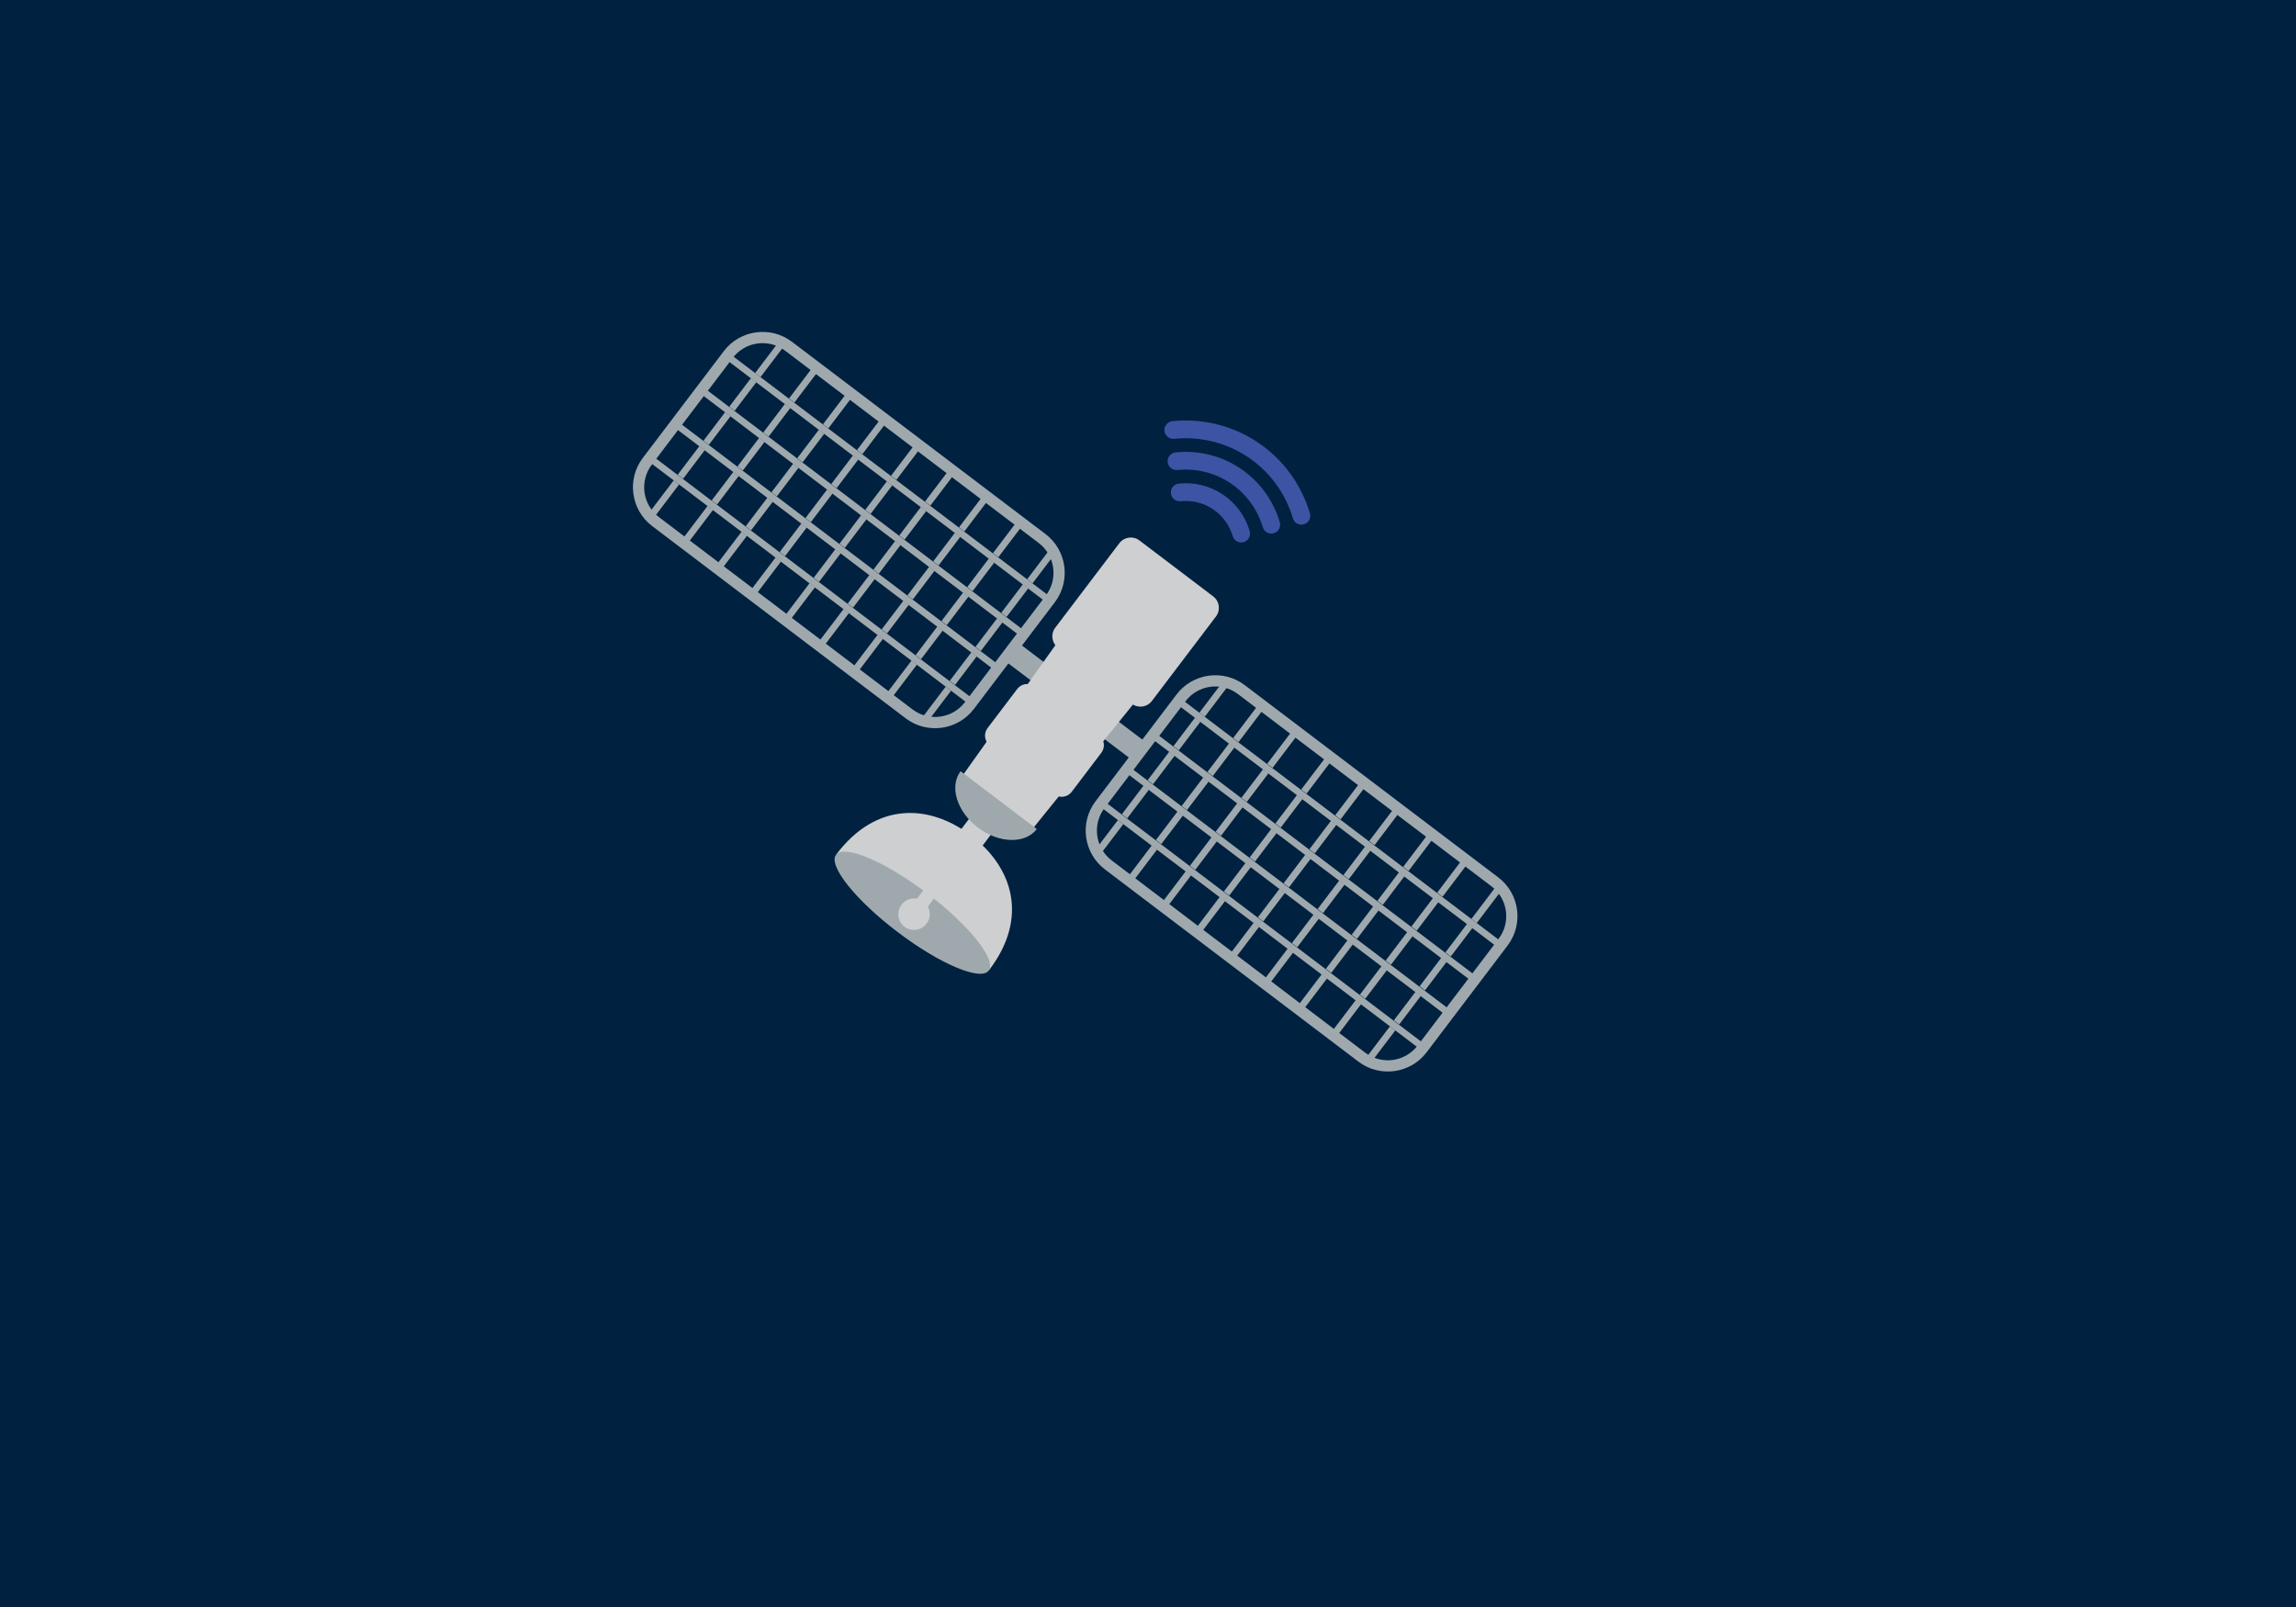 <?xml version="1.0" encoding="utf-8"?>
<!-- Generator: Adobe Illustrator 24.3.0, SVG Export Plug-In . SVG Version: 6.00 Build 0)  -->
<svg version="1.1" id="Layer_1" xmlns="http://www.w3.org/2000/svg" xmlns:xlink="http://www.w3.org/1999/xlink" x="0px" y="0px"
	 viewBox="0 0 1400 980" enable-background="new 0 0 1400 980" xml:space="preserve">
<rect fill="#002140" width="1402" height="983"/>
<g class="sat">
	<g>
	<g >
		<path class="signal1" fill="#3D53A4" d="M794.573,319.87c-2.713,0.536-5.437-1.076-6.233-3.781c-4.49-15.247-14.224-28.507-27.41-37.34
			c-13.187-8.833-29.155-12.788-44.962-11.137c-2.972,0.31-5.633-1.847-5.943-4.819c-0.31-2.972,1.847-5.637,4.819-5.943
			c18.318-1.913,36.824,2.671,52.108,12.909c15.284,10.237,26.566,25.606,31.769,43.273c0.844,2.866-0.796,5.874-3.662,6.718
			C794.897,319.798,794.734,319.838,794.573,319.87L794.573,319.87z"/>
	</g>
	<g>
		<path class="signal2" fill="#3D53A4" d="M776.224,325.29c-2.713,0.536-5.437-1.076-6.233-3.781c-3.23-10.969-10.231-20.507-19.713-26.859
			c-9.482-6.352-20.967-9.195-32.339-8.008c-2.972,0.31-5.633-1.847-5.943-4.819c-0.31-2.971,1.845-5.633,4.819-5.943
			c13.883-1.45,27.905,2.023,39.485,9.779s20.129,19.402,24.071,32.792c0.844,2.866-0.796,5.874-3.662,6.718
			C776.547,325.218,776.386,325.258,776.224,325.29L776.224,325.29z"/>
	</g>
	<g>
		<path class="signal3" fill="#3D53A4" d="M757.879,330.708c-2.713,0.536-5.437-1.076-6.233-3.781c-1.969-6.688-6.238-12.503-12.018-16.376
			c-5.781-3.872-12.783-5.606-19.718-4.882c-2.972,0.31-5.633-1.847-5.943-4.819c-0.311-2.972,1.849-5.638,4.819-5.943
			c9.445-0.986,18.985,1.377,26.863,6.654c7.878,5.277,13.694,13.2,16.377,22.31c0.844,2.866-0.796,5.874-3.662,6.718
			C758.202,330.636,758.041,330.676,757.879,330.708L757.879,330.708z"/>
	</g>
	</g>
	<g>
		
			<rect x="676.181" y="433.829" transform="matrix(0.604 -0.797 0.797 0.604 -87.921 722.13)" fill="#9FA9AD" width="13.694" height="31.498"/>
	</g>
	<g>
		<g>
			<g>
				
					<rect x="811.196" y="544.133" transform="matrix(0.604 -0.797 0.797 0.604 -116.942 874.711)" fill="none" width="21.911" height="21.912"/>
			</g>
			<g>
				
					<rect x="852.661" y="575.578" transform="matrix(0.604 -0.797 0.797 0.604 -125.588 920.195)" fill="none" width="21.911" height="21.912"/>
			</g>
			<g>
				
					<rect x="769.732" y="512.686" transform="matrix(0.604 -0.797 0.797 0.604 -108.294 829.234)" fill="none" width="21.911" height="21.911"/>
			</g>
			<g>
				
					<rect x="831.929" y="559.856" transform="matrix(0.604 -0.797 0.797 0.604 -121.264 897.458)" fill="none" width="21.911" height="21.911"/>
			</g>
			<g>
				
					<rect x="790.464" y="528.409" transform="matrix(0.604 -0.797 0.797 0.604 -112.617 851.974)" fill="none" width="21.911" height="21.912"/>
			</g>
			<g>
				
					<rect x="868.384" y="554.846" transform="matrix(0.604 -0.797 0.797 0.604 -102.834 924.556)" fill="none" width="21.912" height="21.912"/>
			</g>
			<g>
				
					<rect x="826.919" y="523.4" transform="matrix(0.604 -0.797 0.797 0.604 -94.186 879.076)" fill="none" width="21.912" height="21.912"/>
			</g>
			<g>
				
					<rect x="806.187" y="507.677" transform="matrix(0.604 -0.797 0.797 0.604 -89.867 856.323)" fill="none" width="21.912" height="21.912"/>
			</g>
			<g>
				
					<rect x="847.652" y="539.124" transform="matrix(0.604 -0.797 0.797 0.604 -98.525 901.778)" fill="none" width="21.911" height="21.911"/>
			</g>
			<g>
				
					<rect x="705.254" y="434.554" transform="matrix(0.604 -0.797 0.797 0.604 -68.829 745.583)" fill="none" width="21.912" height="15.065"/>
			</g>
			<g>
				
					<rect x="749" y="496.963" transform="matrix(0.604 -0.797 0.797 0.604 -103.971 806.49)" fill="none" width="21.911" height="21.912"/>
			</g>
			<g>
				
					<rect x="785.455" y="491.954" transform="matrix(0.604 -0.797 0.797 0.604 -85.544 833.583)" fill="none" width="21.911" height="21.911"/>
			</g>
			<g>
				
					<rect x="723.259" y="444.785" transform="matrix(0.604 -0.797 0.797 0.604 -72.584 765.333)" fill="none" width="21.911" height="21.912"/>
			</g>
			<g>
				
					<rect x="743.99" y="460.507" transform="matrix(0.604 -0.797 0.797 0.604 -76.893 788.111)" fill="none" width="21.912" height="21.912"/>
			</g>
			<g>
				
					<rect x="764.723" y="476.23" transform="matrix(0.604 -0.797 0.797 0.604 -81.216 810.852)" fill="none" width="21.912" height="21.912"/>
			</g>
			<g>
				
					<rect x="733.277" y="517.696" transform="matrix(0.604 -0.797 0.797 0.604 -126.701 802.201)" fill="none" width="21.911" height="21.912"/>
			</g>
			<g>
				<path fill="none" d="M830.061,612.648l-14.896,19.643l15.062,11.422c0.989,0.752,2.467,1.726,2.567,1.593l14.725-19.416
					L830.061,612.648z"/>
			</g>
			<g>
				
					<rect x="691.813" y="486.249" transform="matrix(0.604 -0.797 0.797 0.604 -118.055 756.715)" fill="none" width="21.911" height="21.911"/>
			</g>
			<g>
				
					<rect x="673.808" y="476.019" transform="matrix(0.604 -0.797 0.797 0.604 -114.309 736.939)" fill="none" width="21.911" height="15.064"/>
			</g>
			<g>
				
					<rect x="798.285" y="602.411" transform="matrix(0.604 -0.797 0.797 0.604 -167.938 888.598)" fill="none" width="24.651" height="21.911"/>
			</g>
			<g>
				<path fill="none" d="M669.66,491.003c-5.51,7.852-5.735,18.892-1.566,26.991l13.568-17.889L669.66,491.003z"/>
			</g>
			<g>
				
					<rect x="754.009" y="533.418" transform="matrix(0.604 -0.797 0.797 0.604 -131.025 824.939)" fill="none" width="21.911" height="21.911"/>
			</g>
			<g>
				<path fill="none" d="M752.047,450.358l16.55-21.823l-11.861-8.995c-1.758-1.334-3.599-2.349-6.091-3.595l-16.057,21.173
					L752.047,450.358z"/>
			</g>
			<g>
				
					<rect x="758.63" y="437.593" transform="matrix(0.604 -0.797 0.797 0.604 -51.766 792.87)" fill="none" width="27.389" height="21.913"/>
			</g>
			<g>
				
					<rect x="712.544" y="501.972" transform="matrix(0.604 -0.797 0.797 0.604 -122.371 779.479)" fill="none" width="21.912" height="21.912"/>
			</g>
			<g>
				<path fill="none" d="M836.603,647.083c10.676,4.053,22.462,1.313,29.394-7.181l-15.204-11.529L836.603,647.083z"/>
			</g>
			<g>
				
					<rect x="715.357" y="539.519" transform="matrix(0.604 -0.797 0.797 0.604 -150.635 797.667)" fill="none" width="24.651" height="21.912"/>
			</g>
			<g>
				
					<rect x="820.826" y="484.762" transform="matrix(0.604 -0.797 0.797 0.604 -64.735 861.094)" fill="none" width="27.39" height="21.912"/>
			</g>
			<g>
				
					<rect x="736.089" y="555.242" transform="matrix(0.604 -0.797 0.797 0.604 -154.964 820.386)" fill="none" width="24.65" height="21.911"/>
			</g>
			<g>
				
					<rect x="800.094" y="469.04" transform="matrix(0.604 -0.797 0.797 0.604 -60.408 838.364)" fill="none" width="27.39" height="21.911"/>
			</g>
			<g>
				
					<rect x="779.362" y="453.316" transform="matrix(0.604 -0.797 0.797 0.604 -56.085 815.622)" fill="none" width="27.39" height="21.912"/>
			</g>
			<g>
				
					<rect x="694.624" y="523.796" transform="matrix(0.604 -0.797 0.797 0.604 -146.316 774.909)" fill="none" width="24.651" height="21.912"/>
			</g>
			<g>
				
					<rect x="777.553" y="586.688" transform="matrix(0.604 -0.797 0.797 0.604 -163.609 865.876)" fill="none" width="24.651" height="21.912"/>
			</g>
			<g>
				<path fill="none" d="M684.935,502.588l-14.403,18.991c1.873,2.065,3.347,3.562,5.105,4.894l11.861,8.996l14.895-19.641
					L684.935,502.588z"/>
			</g>
			<g>
				
					<rect x="795.473" y="564.865" transform="matrix(0.604 -0.797 0.797 0.604 -139.677 870.408)" fill="none" width="21.911" height="21.912"/>
			</g>
			<g>
				
					<rect x="689.531" y="455.286" transform="matrix(0.604 -0.797 0.797 0.604 -91.57 741.259)" fill="none" width="21.911" height="15.065"/>
			</g>
			<g>
				
					<rect x="836.937" y="596.311" transform="matrix(0.604 -0.797 0.797 0.604 -148.31 915.932)" fill="none" width="21.912" height="21.912"/>
			</g>
			<g>
				<path fill="none" d="M915.722,574.488l0.692-0.914c7.126-9.397,6.607-22.309-0.124-31.564l-15.845,20.893L915.722,574.488z"/>
			</g>
			<g>
				
					<rect x="862.291" y="516.209" transform="matrix(0.604 -0.797 0.797 0.604 -73.383 906.577)" fill="none" width="27.389" height="21.911"/>
			</g>
			<g>
				<path fill="none" d="M731.315,434.636l15.223-20.074c-8.995-1.736-20.032,1.485-26.533,10.057l-0.692,0.913L731.315,434.636z"/>
			</g>
			<g>
				
					<rect x="728.267" y="481.24" transform="matrix(0.604 -0.797 0.797 0.604 -99.647 783.75)" fill="none" width="21.911" height="21.912"/>
			</g>
			<g>
				
					<rect x="707.536" y="465.517" transform="matrix(0.604 -0.797 0.797 0.604 -95.323 761.012)" fill="none" width="21.911" height="21.911"/>
			</g>
			<g>
				<path fill="none" d="M897.172,560.42l16.38-21.599c0.1-0.132-1.237-1.292-2.226-2.042l-15.062-11.424l-16.55,21.823
					L897.172,560.42z"/>
			</g>
			<g>
				
					<rect x="856.579" y="612.577" transform="matrix(0.604 -0.797 0.797 0.604 -152.394 937.518)" fill="none" width="21.911" height="19.172"/>
			</g>
			<g>
				
					<rect x="774.741" y="549.141" transform="matrix(0.604 -0.797 0.797 0.604 -135.337 847.72)" fill="none" width="21.912" height="21.912"/>
			</g>
			<g>
				
					<rect x="841.559" y="500.486" transform="matrix(0.604 -0.797 0.797 0.604 -69.055 883.847)" fill="none" width="27.389" height="21.912"/>
			</g>
			<g>
				
					<rect x="816.206" y="580.588" transform="matrix(0.604 -0.797 0.797 0.604 -143.986 893.194)" fill="none" width="21.911" height="21.912"/>
			</g>
			<g>
				
					<rect x="872.302" y="591.844" transform="matrix(0.604 -0.797 0.797 0.604 -129.663 941.806)" fill="none" width="21.911" height="19.173"/>
			</g>
			<g>
				
					<rect x="888.024" y="571.112" transform="matrix(0.604 -0.797 0.797 0.604 -106.908 946.163)" fill="none" width="21.912" height="19.173"/>
			</g>
			<g>
				
					<rect x="756.82" y="570.965" transform="matrix(0.604 -0.797 0.797 0.604 -159.281 843.15)" fill="none" width="24.651" height="21.912"/>
			</g>
			<g>
				
					<rect x="712.892" y="445.825" transform="matrix(0.604 -0.797 0.797 0.604 -70.421 753.966)" fill="#9FA9AD" width="21.912" height="4.108"/>
			</g>
			<g>
				
					<rect x="697.17" y="466.558" transform="matrix(0.604 -0.797 0.797 0.604 -93.157 749.654)" fill="#9FA9AD" width="21.911" height="4.108"/>
			</g>
			<g>
				<path fill="#9FA9AD" d="M681.663,500.105l-13.568,17.889c0.744,1.287,1.562,2.475,2.438,3.585l14.403-18.991L681.663,500.105z"
					/>
			</g>
			<g>
				<path fill="#9FA9AD" d="M734.588,437.118l16.057-21.173c-1.305-0.545-2.668-1.014-4.108-1.383l-15.223,20.074L734.588,437.118z"
					/>
			</g>
			<g>
				
					<rect x="681.447" y="487.29" transform="matrix(0.604 -0.797 0.797 0.604 -115.897 745.333)" fill="#9FA9AD" width="21.911" height="4.108"/>
			</g>
			<g>
				
					<rect x="702.178" y="503.012" transform="matrix(0.604 -0.797 0.797 0.604 -120.209 768.108)" fill="#9FA9AD" width="21.911" height="4.109"/>
			</g>
			<g>
				
					<rect x="733.624" y="461.548" transform="matrix(0.604 -0.797 0.797 0.604 -74.74 776.717)" fill="#9FA9AD" width="21.911" height="4.108"/>
			</g>
			<g>
				
					<rect x="748.264" y="438.633" transform="matrix(0.604 -0.797 0.797 0.604 -49.604 781.499)" fill="#9FA9AD" width="27.389" height="4.108"/>
			</g>
			<g>
				
					<rect x="684.258" y="524.835" transform="matrix(0.604 -0.797 0.797 0.604 -144.154 763.535)" fill="#9FA9AD" width="24.651" height="4.108"/>
			</g>
			<g>
				
					<rect x="717.901" y="482.28" transform="matrix(0.604 -0.797 0.797 0.604 -97.481 772.391)" fill="#9FA9AD" width="21.911" height="4.108"/>
			</g>
			<g>
				
					<rect x="738.634" y="498.003" transform="matrix(0.604 -0.797 0.797 0.604 -101.808 795.123)" fill="#9FA9AD" width="21.911" height="4.108"/>
			</g>
			<g>
				
					<rect x="704.99" y="540.559" transform="matrix(0.604 -0.797 0.797 0.604 -148.473 786.296)" fill="#9FA9AD" width="24.651" height="4.109"/>
			</g>
			<g>
				
					<rect x="722.91" y="518.736" transform="matrix(0.604 -0.797 0.797 0.604 -124.534 790.848)" fill="#9FA9AD" width="21.912" height="4.108"/>
			</g>
			<g>
				
					<rect x="768.996" y="454.357" transform="matrix(0.604 -0.797 0.797 0.604 -53.922 804.254)" fill="#9FA9AD" width="27.389" height="4.108"/>
			</g>
			<g>
				
					<rect x="754.356" y="477.271" transform="matrix(0.604 -0.797 0.797 0.604 -79.054 799.481)" fill="#9FA9AD" width="21.912" height="4.108"/>
			</g>
			<g>
				
					<rect x="725.723" y="556.282" transform="matrix(0.604 -0.797 0.797 0.604 -152.809 808.99)" fill="#9FA9AD" width="24.65" height="4.108"/>
			</g>
			<g>
				
					<rect x="743.643" y="534.459" transform="matrix(0.604 -0.797 0.797 0.604 -128.869 813.553)" fill="#9FA9AD" width="21.911" height="4.108"/>
			</g>
			<g>
				
					<rect x="789.729" y="470.08" transform="matrix(0.604 -0.797 0.797 0.604 -58.25 826.984)" fill="#9FA9AD" width="27.39" height="4.108"/>
			</g>
			<g>
				
					<rect x="759.366" y="513.727" transform="matrix(0.604 -0.797 0.797 0.604 -106.132 817.864)" fill="#9FA9AD" width="21.911" height="4.108"/>
			</g>
			<g>
				
					<rect x="775.089" y="492.994" transform="matrix(0.604 -0.797 0.797 0.604 -83.393 822.184)" fill="#9FA9AD" width="21.912" height="4.108"/>
			</g>
			<g>
				
					<rect x="795.821" y="508.717" transform="matrix(0.604 -0.797 0.797 0.604 -87.715 844.928)" fill="#9FA9AD" width="21.911" height="4.108"/>
			</g>
			<g>
				
					<rect x="746.454" y="572.005" transform="matrix(0.604 -0.797 0.797 0.604 -157.133 831.73)" fill="#9FA9AD" width="24.651" height="4.108"/>
			</g>
			<g>
				
					<rect x="764.375" y="550.181" transform="matrix(0.604 -0.797 0.797 0.604 -133.18 836.332)" fill="#9FA9AD" width="21.911" height="4.108"/>
			</g>
			<g>
				
					<rect x="810.46" y="485.802" transform="matrix(0.604 -0.797 0.797 0.604 -62.574 849.724)" fill="#9FA9AD" width="27.39" height="4.108"/>
			</g>
			<g>
				
					<rect x="780.098" y="529.449" transform="matrix(0.604 -0.797 0.797 0.604 -110.455 840.603)" fill="#9FA9AD" width="21.911" height="4.108"/>
			</g>
			<g>
				
					<rect x="785.107" y="565.906" transform="matrix(0.604 -0.797 0.797 0.604 -137.503 859.076)" fill="#9FA9AD" width="21.912" height="4.108"/>
			</g>
			<g>
				
					<rect x="816.553" y="524.44" transform="matrix(0.604 -0.797 0.797 0.604 -92.025 867.703)" fill="#9FA9AD" width="21.912" height="4.108"/>
			</g>
			<g>
				
					<rect x="767.186" y="587.729" transform="matrix(0.604 -0.797 0.797 0.604 -161.446 854.509)" fill="#9FA9AD" width="24.651" height="4.108"/>
			</g>
			<g>
				
					<rect x="800.83" y="545.173" transform="matrix(0.604 -0.797 0.797 0.604 -114.781 863.341)" fill="#9FA9AD" width="21.911" height="4.108"/>
			</g>
			<g>
				
					<rect x="831.192" y="501.526" transform="matrix(0.604 -0.797 0.797 0.604 -66.898 872.463)" fill="#9FA9AD" width="27.389" height="4.108"/>
			</g>
			<g>
				
					<rect x="787.919" y="603.452" transform="matrix(0.604 -0.797 0.797 0.604 -165.776 877.23)" fill="#9FA9AD" width="24.65" height="4.109"/>
			</g>
			<g>
				
					<rect x="805.84" y="581.628" transform="matrix(0.604 -0.797 0.797 0.604 -141.838 881.779)" fill="#9FA9AD" width="21.911" height="4.109"/>
			</g>
			<g>
				
					<rect x="851.925" y="517.249" transform="matrix(0.604 -0.797 0.797 0.604 -71.217 895.218)" fill="#9FA9AD" width="27.389" height="4.109"/>
			</g>
			<g>
				
					<rect x="837.285" y="540.163" transform="matrix(0.604 -0.797 0.797 0.604 -96.363 890.408)" fill="#9FA9AD" width="21.912" height="4.109"/>
			</g>
			<g>
				
					<rect x="821.562" y="560.896" transform="matrix(0.604 -0.797 0.797 0.604 -119.103 886.085)" fill="#9FA9AD" width="21.911" height="4.109"/>
			</g>
			<g>
				
					<rect x="826.571" y="597.351" transform="matrix(0.604 -0.797 0.797 0.604 -146.146 904.57)" fill="#9FA9AD" width="21.912" height="4.108"/>
			</g>
			<g>
				
					<rect x="858.018" y="555.886" transform="matrix(0.604 -0.797 0.797 0.604 -100.687 913.145)" fill="#9FA9AD" width="21.911" height="4.108"/>
			</g>
			<g>
				
					<rect x="872.657" y="532.972" transform="matrix(0.604 -0.797 0.797 0.604 -75.539 917.959)" fill="#9FA9AD" width="27.389" height="4.108"/>
			</g>
			<g>
				
					<rect x="808.651" y="619.174" transform="matrix(0.604 -0.797 0.797 0.604 -170.09 900)" fill="#9FA9AD" width="24.652" height="4.108"/>
			</g>
			<g>
				
					<rect x="842.295" y="576.618" transform="matrix(0.604 -0.797 0.797 0.604 -123.42 908.843)" fill="#9FA9AD" width="21.911" height="4.108"/>
			</g>
			<g>
				<path fill="#9FA9AD" d="M900.445,562.903l15.845-20.893c-0.845-1.154-1.766-2.204-2.738-3.189l-16.38,21.599L900.445,562.903z"
					/>
			</g>
			<g>
				
					<rect x="878.749" y="571.61" transform="matrix(0.604 -0.797 0.797 0.604 -104.991 935.941)" fill="#9FA9AD" width="21.913" height="4.109"/>
			</g>
			<g>
				
					<rect x="847.304" y="613.075" transform="matrix(0.604 -0.797 0.797 0.604 -150.486 927.261)" fill="#9FA9AD" width="21.911" height="4.108"/>
			</g>
			<g>
				<path fill="#9FA9AD" d="M847.52,625.89l-14.725,19.416c1.21,0.672,2.469,1.276,3.808,1.777l14.19-18.71L847.52,625.89z"/>
			</g>
			<g>
				
					<rect x="863.027" y="592.342" transform="matrix(0.604 -0.797 0.797 0.604 -127.751 931.566)" fill="#9FA9AD" width="21.911" height="4.109"/>
			</g>
			<g>
				<polygon fill="#9FA9AD" points="897.682,560.807 880.223,547.566 876.949,545.083 859.49,531.843 856.217,529.359 
					838.758,516.119 835.485,513.637 818.026,500.397 814.753,497.914 797.294,484.672 794.02,482.19 776.561,468.95 
					773.288,466.468 755.83,453.228 752.556,450.744 735.098,437.503 731.824,435.021 719.311,425.532 716.829,428.805 
					729.341,438.295 732.615,440.777 750.073,454.017 753.347,456.5 770.805,469.74 774.079,472.224 791.538,485.464 
					794.811,487.946 812.27,501.186 815.544,503.67 833.002,516.911 836.275,519.393 853.734,532.633 857.007,535.115 
					874.466,548.356 877.74,550.839 895.199,564.081 898.472,566.562 913.239,577.762 915.722,574.488 900.955,563.289 				"/>
			</g>
			<g>
				<polygon fill="#9FA9AD" points="881.958,581.539 864.499,568.298 861.226,565.815 843.767,552.575 840.493,550.091 
					823.035,536.852 819.761,534.369 802.303,521.129 799.029,518.646 781.571,505.404 778.297,502.922 760.838,489.682 
					757.565,487.2 740.106,473.96 736.833,471.477 719.374,458.235 716.1,455.753 703.588,446.264 701.106,449.538 713.618,459.027 
					716.892,461.509 734.351,474.75 737.623,477.234 755.083,490.474 758.355,492.956 775.815,506.196 779.088,508.678 
					796.547,521.919 799.82,524.403 817.279,537.643 820.552,540.125 838.011,553.365 841.284,555.849 858.743,569.089 
					862.017,571.572 879.476,584.812 882.749,587.295 897.517,598.494 899.998,595.22 885.231,584.021 				"/>
			</g>
			<g>
				<polygon fill="#9FA9AD" points="866.235,602.271 848.776,589.03 845.502,586.547 828.044,573.307 824.771,570.823 
					807.311,557.583 804.039,555.101 786.58,541.861 783.307,539.377 765.848,526.136 762.574,523.654 745.115,510.414 
					741.842,507.932 724.383,494.692 721.11,492.208 703.651,478.967 700.377,476.485 687.865,466.996 685.382,470.27 
					697.894,479.759 701.168,482.241 718.627,495.482 721.9,497.966 739.359,511.206 742.632,513.688 760.091,526.928 
					763.365,529.41 780.824,542.651 784.097,545.135 801.556,558.375 804.829,560.857 822.288,574.097 825.561,576.581 
					843.019,589.821 846.293,592.305 863.752,605.544 867.025,608.026 881.793,619.226 884.276,615.952 869.508,604.753 				"/>
			</g>
			<g>
				<path fill="#9FA9AD" d="M850.512,623.002l-17.458-13.239l-3.274-2.482l-17.459-13.24l-3.273-2.483l-17.459-13.241l-3.273-2.482
					l-17.458-13.24l-3.273-2.483l-17.458-13.241l-3.274-2.482l-17.459-13.242l-3.273-2.482l-17.459-13.24l-3.273-2.482
					L687.928,499.7l-3.274-2.482l-12.512-9.489l-1.521,2.003c-0.185,0.244-0.144,0.171-0.962,1.27l12.511,9.487l3.274,2.482
					l17.459,13.241l3.273,2.483l17.459,13.24l3.273,2.482l17.459,13.24l3.274,2.482l17.458,13.242l3.273,2.483l17.459,13.24
					l3.273,2.483l17.459,13.24l3.273,2.483l17.459,13.24l3.274,2.483l17.458,13.24l3.273,2.482l14.694,11.143
					c0.836-1.084,0.851-0.969,1.036-1.214l1.521-2.005l-14.767-11.199L850.512,623.002z"/>
			</g>
		</g>
		<g>
			<path fill="#9FA9AD" d="M828.327,647.429l-154.59-117.24c-13.033-9.884-15.596-28.532-5.711-41.565l49.382-65.114
				c9.885-13.034,28.532-15.595,41.565-5.71l154.59,117.24c13.034,9.884,15.596,28.531,5.711,41.565l-49.383,65.114
				C860.007,654.752,841.361,657.312,828.327,647.429z M754.835,423.254c-10.025-7.604-24.368-5.633-31.971,4.392l-49.383,65.114
				c-7.604,10.028-5.632,24.368,4.393,31.971l154.59,117.24c10.026,7.604,24.368,5.633,31.971-4.392l49.383-65.114
				c7.604-10.028,5.632-24.37-4.394-31.972L754.835,423.254z"/>
		</g>
	</g>
	<g>
		
			<rect x="621.359" y="390.534" transform="matrix(0.604 -0.797 0.797 0.604 -75.119 661.316)" fill="#9FA9AD" width="13.695" height="31.498"/>
	</g>
	<g>
		<g>
			<g>
				
					<rect x="478.126" y="289.816" transform="matrix(0.604 -0.797 0.797 0.604 -46.102 508.722)" fill="none" width="21.912" height="21.912"/>
			</g>
			<g>
				
					<rect x="436.662" y="258.37" transform="matrix(0.604 -0.797 0.797 0.604 -37.456 463.239)" fill="none" width="21.912" height="21.912"/>
			</g>
			<g>
				
					<rect x="519.591" y="321.263" transform="matrix(0.604 -0.797 0.797 0.604 -54.758 554.182)" fill="none" width="21.912" height="21.911"/>
			</g>
			<g>
				
					<rect x="457.394" y="274.093" transform="matrix(0.604 -0.797 0.797 0.604 -41.787 485.961)" fill="none" width="21.912" height="21.912"/>
			</g>
			<g>
				
					<rect x="498.859" y="305.54" transform="matrix(0.604 -0.797 0.797 0.604 -50.435 531.44)" fill="none" width="21.911" height="21.911"/>
			</g>
			<g>
				
					<rect x="420.939" y="279.102" transform="matrix(0.604 -0.797 0.797 0.604 -60.196 458.917)" fill="none" width="21.912" height="21.912"/>
			</g>
			<g>
				
					<rect x="462.403" y="310.549" transform="matrix(0.604 -0.797 0.797 0.604 -68.843 504.4)" fill="none" width="21.912" height="21.912"/>
			</g>
			<g>
				
					<rect x="483.136" y="326.272" transform="matrix(0.604 -0.797 0.797 0.604 -73.174 527.118)" fill="none" width="21.911" height="21.912"/>
			</g>
			<g>
				
					<rect x="441.671" y="294.825" transform="matrix(0.604 -0.797 0.797 0.604 -64.524 481.645)" fill="none" width="21.912" height="21.912"/>
			</g>
			<g>
				
					<rect x="584.068" y="406.243" transform="matrix(0.604 -0.797 0.797 0.604 -94.214 637.859)" fill="none" width="21.912" height="15.064"/>
			</g>
			<g>
				
					<rect x="540.322" y="336.986" transform="matrix(0.604 -0.797 0.797 0.604 -59.072 576.948)" fill="none" width="21.912" height="21.912"/>
			</g>
			<g>
				
					<rect x="503.868" y="341.994" transform="matrix(0.604 -0.797 0.797 0.604 -77.498 549.856)" fill="none" width="21.912" height="21.912"/>
			</g>
			<g>
				
					<rect x="566.064" y="389.164" transform="matrix(0.604 -0.797 0.797 0.604 -90.469 618.08)" fill="none" width="21.912" height="21.912"/>
			</g>
			<g>
				
					<rect x="545.333" y="373.441" transform="matrix(0.604 -0.797 0.797 0.604 -86.143 595.347)" fill="none" width="21.911" height="21.911"/>
			</g>
			<g>
				
					<rect x="524.599" y="357.717" transform="matrix(0.604 -0.797 0.797 0.604 -81.813 572.624)" fill="none" width="21.912" height="21.912"/>
			</g>
			<g>
				
					<rect x="556.046" y="316.253" transform="matrix(0.604 -0.797 0.797 0.604 -36.341 581.244)" fill="none" width="21.912" height="21.911"/>
			</g>
			<g>
				<path fill="none" d="M481.173,243.212l14.895-19.641l-14.517-11.009c-0.989-0.75-2.599-2.685-2.699-2.553l-15.139,19.961
					L481.173,243.212z"/>
			</g>
			<g>
				
					<rect x="597.511" y="347.699" transform="matrix(0.604 -0.797 0.797 0.604 -44.988 626.727)" fill="none" width="21.911" height="21.912"/>
			</g>
			<g>
				
					<rect x="615.515" y="364.777" transform="matrix(0.604 -0.797 0.797 0.604 -48.738 646.487)" fill="none" width="21.912" height="15.065"/>
			</g>
			<g>
				
					<rect x="488.298" y="231.538" transform="matrix(0.604 -0.797 0.797 0.604 4.899 494.851)" fill="none" width="24.65" height="21.911"/>
			</g>
			<g>
				<path fill="none" d="M642.12,365.272c5.51-7.853,5.604-19.852,1.434-27.951l-13.981,18.436L642.12,365.272z"/>
			</g>
			<g>
				
					<rect x="535.314" y="300.531" transform="matrix(0.604 -0.797 0.797 0.604 -32.017 558.506)" fill="none" width="21.911" height="21.911"/>
			</g>
			<g>
				<path fill="none" d="M559.188,405.502l-16.55,21.823l12.407,9.41c1.758,1.332,3.465,1.39,5.958,2.635l15.644-20.628
					L559.188,405.502z"/>
			</g>
			<g>
				
					<rect x="525.216" y="396.356" transform="matrix(0.604 -0.797 0.797 0.604 -111.271 590.591)" fill="none" width="27.389" height="21.911"/>
			</g>
			<g>
				
					<rect x="576.779" y="331.977" transform="matrix(0.604 -0.797 0.797 0.604 -40.654 604.013)" fill="none" width="21.912" height="21.912"/>
			</g>
			<g>
				<path fill="none" d="M475.045,208.231c-10.677-4.052-22.33-0.353-29.263,8.141l14.658,11.116L475.045,208.231z"/>
			</g>
			<g>
				
					<rect x="571.227" y="294.43" transform="matrix(0.604 -0.797 0.797 0.604 -12.398 585.809)" fill="none" width="24.65" height="21.912"/>
			</g>
			<g>
				
					<rect x="463.019" y="349.187" transform="matrix(0.604 -0.797 0.797 0.604 -98.301 522.368)" fill="none" width="27.389" height="21.911"/>
			</g>
			<g>
				
					<rect x="550.495" y="278.707" transform="matrix(0.604 -0.797 0.797 0.604 -8.075 563.067)" fill="none" width="24.65" height="21.911"/>
			</g>
			<g>
				
					<rect x="483.751" y="364.909" transform="matrix(0.604 -0.797 0.797 0.604 -102.624 545.109)" fill="none" width="27.389" height="21.912"/>
			</g>
			<g>
				
					<rect x="504.483" y="380.631" transform="matrix(0.604 -0.797 0.797 0.604 -106.949 567.842)" fill="none" width="27.389" height="21.912"/>
			</g>
			<g>
				
					<rect x="591.96" y="310.154" transform="matrix(0.604 -0.797 0.797 0.604 -16.727 608.54)" fill="none" width="24.65" height="21.911"/>
			</g>
			<g>
				
					<rect x="509.031" y="247.261" transform="matrix(0.604 -0.797 0.797 0.604 0.573 517.585)" fill="none" width="24.65" height="21.911"/>
			</g>
			<g>
				<path fill="none" d="M626.298,353.272l14.817-19.537c-1.872-2.063-3.215-2.603-4.973-3.935l-12.407-9.41l-14.896,19.641
					L626.298,353.272z"/>
			</g>
			<g>
				
					<rect x="493.85" y="269.084" transform="matrix(0.604 -0.797 0.797 0.604 -23.369 513.025)" fill="none" width="21.912" height="21.911"/>
			</g>
			<g>
				
					<rect x="599.791" y="385.511" transform="matrix(0.604 -0.797 0.797 0.604 -71.466 642.202)" fill="none" width="21.912" height="15.064"/>
			</g>
			<g>
				
					<rect x="452.385" y="237.637" transform="matrix(0.604 -0.797 0.797 0.604 -14.713 467.563)" fill="none" width="21.912" height="21.912"/>
			</g>
			<g>
				<path fill="none" d="M395.512,281.373l-0.279,0.368c-7.125,9.396-6.607,22.309,0.125,31.566l15.431-20.348L395.512,281.373z"/>
			</g>
			<g>
				
					<rect x="421.554" y="317.74" transform="matrix(0.604 -0.797 0.797 0.604 -89.654 476.881)" fill="none" width="27.389" height="21.911"/>
			</g>
			<g>
				<path fill="none" d="M579.919,421.226l-14.809,19.527c8.995,1.737,20.032-1.484,26.533-10.057l0.279-0.367L579.919,421.226z"/>
			</g>
			<g>
				
					<rect x="561.055" y="352.709" transform="matrix(0.604 -0.797 0.797 0.604 -63.403 599.67)" fill="none" width="21.911" height="21.912"/>
			</g>
			<g>
				
					<rect x="581.787" y="368.432" transform="matrix(0.604 -0.797 0.797 0.604 -67.721 622.424)" fill="none" width="21.912" height="21.912"/>
			</g>
			<g>
				<path fill="none" d="M414.062,295.44l-15.966,21.053c-0.101,0.132,1.369,2.252,2.358,3.002l14.517,11.009l16.55-21.823
					L414.062,295.44z"/>
			</g>
			<g>
				
					<rect x="432.744" y="224.111" transform="matrix(0.604 -0.797 0.797 0.604 -10.607 446.04)" fill="none" width="21.912" height="19.173"/>
			</g>
			<g>
				
					<rect x="514.582" y="284.807" transform="matrix(0.604 -0.797 0.797 0.604 -27.684 535.787)" fill="none" width="21.912" height="21.911"/>
			</g>
			<g>
				
					<rect x="442.286" y="333.463" transform="matrix(0.604 -0.797 0.797 0.604 -93.975 499.632)" fill="none" width="27.389" height="21.912"/>
			</g>
			<g>
				
					<rect x="473.118" y="253.361" transform="matrix(0.604 -0.797 0.797 0.604 -19.047 490.283)" fill="none" width="21.911" height="21.911"/>
			</g>
			<g>
				
					<rect x="417.021" y="244.844" transform="matrix(0.604 -0.797 0.797 0.604 -33.362 441.688)" fill="none" width="21.912" height="19.174"/>
			</g>
			<g>
				
					<rect x="401.298" y="265.576" transform="matrix(0.604 -0.797 0.797 0.604 -56.104 437.363)" fill="none" width="21.912" height="19.174"/>
			</g>
			<g>
				
					<rect x="529.763" y="262.985" transform="matrix(0.604 -0.797 0.797 0.604 -3.756 540.319)" fill="none" width="24.651" height="21.911"/>
			</g>
			<g>
				
					<rect x="576.43" y="405.927" transform="matrix(0.604 -0.797 0.797 0.604 -92.622 629.476)" fill="#9FA9AD" width="21.912" height="4.108"/>
			</g>
			<g>
				
					<rect x="592.153" y="385.195" transform="matrix(0.604 -0.797 0.797 0.604 -69.881 633.802)" fill="#9FA9AD" width="21.912" height="4.109"/>
			</g>
			<g>
				<path fill="#9FA9AD" d="M629.572,355.756l13.981-18.436c-0.744-1.287-1.561-2.474-2.438-3.585l-14.817,19.537L629.572,355.756z"
					/>
			</g>
			<g>
				<path fill="#9FA9AD" d="M576.646,418.742l-15.644,20.628c1.306,0.545,2.669,1.014,4.108,1.383l14.809-19.527L576.646,418.742z"
					/>
			</g>
			<g>
				
					<rect x="607.877" y="364.463" transform="matrix(0.604 -0.797 0.797 0.604 -47.15 638.097)" fill="#9FA9AD" width="21.912" height="4.108"/>
			</g>
			<g>
				
					<rect x="587.145" y="348.74" transform="matrix(0.604 -0.797 0.797 0.604 -42.826 615.357)" fill="#9FA9AD" width="21.911" height="4.108"/>
			</g>
			<g>
				
					<rect x="555.699" y="390.204" transform="matrix(0.604 -0.797 0.797 0.604 -88.303 606.722)" fill="#9FA9AD" width="21.911" height="4.108"/>
			</g>
			<g>
				
					<rect x="535.581" y="413.119" transform="matrix(0.604 -0.797 0.797 0.604 -113.435 601.954)" fill="#9FA9AD" width="27.389" height="4.108"/>
			</g>
			<g>
				
					<rect x="602.326" y="326.917" transform="matrix(0.604 -0.797 0.797 0.604 -18.885 619.918)" fill="#9FA9AD" width="24.65" height="4.108"/>
			</g>
			<g>
				
					<rect x="571.421" y="369.472" transform="matrix(0.604 -0.797 0.797 0.604 -65.567 611.033)" fill="#9FA9AD" width="21.911" height="4.108"/>
			</g>
			<g>
				
					<rect x="550.689" y="353.749" transform="matrix(0.604 -0.797 0.797 0.604 -61.23 588.33)" fill="#9FA9AD" width="21.912" height="4.109"/>
			</g>
			<g>
				
					<rect x="581.594" y="311.193" transform="matrix(0.604 -0.797 0.797 0.604 -14.56 597.18)" fill="#9FA9AD" width="24.65" height="4.109"/>
			</g>
			<g>
				
					<rect x="566.412" y="333.016" transform="matrix(0.604 -0.797 0.797 0.604 -38.492 592.64)" fill="#9FA9AD" width="21.912" height="4.109"/>
			</g>
			<g>
				
					<rect x="514.849" y="397.395" transform="matrix(0.604 -0.797 0.797 0.604 -109.107 579.227)" fill="#9FA9AD" width="27.389" height="4.109"/>
			</g>
			<g>
				
					<rect x="534.966" y="374.481" transform="matrix(0.604 -0.797 0.797 0.604 -83.976 583.994)" fill="#9FA9AD" width="21.912" height="4.109"/>
			</g>
			<g>
				
					<rect x="560.861" y="295.47" transform="matrix(0.604 -0.797 0.797 0.604 -10.236 574.438)" fill="#9FA9AD" width="24.65" height="4.108"/>
			</g>
			<g>
				
					<rect x="545.68" y="317.293" transform="matrix(0.604 -0.797 0.797 0.604 -34.178 569.876)" fill="#9FA9AD" width="21.911" height="4.108"/>
			</g>
			<g>
				
					<rect x="494.117" y="381.672" transform="matrix(0.604 -0.797 0.797 0.604 -104.785 556.48)" fill="#9FA9AD" width="27.389" height="4.108"/>
			</g>
			<g>
				
					<rect x="529.956" y="338.026" transform="matrix(0.604 -0.797 0.797 0.604 -56.91 565.577)" fill="#9FA9AD" width="21.912" height="4.108"/>
			</g>
			<g>
				
					<rect x="514.233" y="358.758" transform="matrix(0.604 -0.797 0.797 0.604 -79.651 561.254)" fill="#9FA9AD" width="21.912" height="4.108"/>
			</g>
			<g>
				
					<rect x="493.502" y="343.035" transform="matrix(0.604 -0.797 0.797 0.604 -75.334 538.495)" fill="#9FA9AD" width="21.911" height="4.108"/>
			</g>
			<g>
				
					<rect x="540.129" y="279.748" transform="matrix(0.604 -0.797 0.797 0.604 -5.913 551.697)" fill="#9FA9AD" width="24.65" height="4.108"/>
			</g>
			<g>
				
					<rect x="524.948" y="301.57" transform="matrix(0.604 -0.797 0.797 0.604 -29.845 547.159)" fill="#9FA9AD" width="21.912" height="4.109"/>
			</g>
			<g>
				
					<rect x="473.385" y="365.95" transform="matrix(0.604 -0.797 0.797 0.604 -100.465 533.728)" fill="#9FA9AD" width="27.389" height="4.108"/>
			</g>
			<g>
				
					<rect x="509.225" y="322.303" transform="matrix(0.604 -0.797 0.797 0.604 -52.596 542.81)" fill="#9FA9AD" width="21.911" height="4.108"/>
			</g>
			<g>
				
					<rect x="504.215" y="285.847" transform="matrix(0.604 -0.797 0.797 0.604 -25.522 524.416)" fill="#9FA9AD" width="21.912" height="4.109"/>
			</g>
			<g>
				
					<rect x="472.769" y="327.312" transform="matrix(0.604 -0.797 0.797 0.604 -71.005 515.771)" fill="#9FA9AD" width="21.912" height="4.109"/>
			</g>
			<g>
				
					<rect x="519.397" y="264.024" transform="matrix(0.604 -0.797 0.797 0.604 -1.587 528.963)" fill="#9FA9AD" width="24.65" height="4.109"/>
			</g>
			<g>
				
					<rect x="488.492" y="306.58" transform="matrix(0.604 -0.797 0.797 0.604 -48.264 520.094)" fill="#9FA9AD" width="21.912" height="4.109"/>
			</g>
			<g>
				
					<rect x="452.652" y="350.226" transform="matrix(0.604 -0.797 0.797 0.604 -96.139 510.997)" fill="#9FA9AD" width="27.389" height="4.109"/>
			</g>
			<g>
				
					<rect x="498.665" y="248.3" transform="matrix(0.604 -0.797 0.797 0.604 2.735 506.215)" fill="#9FA9AD" width="24.65" height="4.108"/>
			</g>
			<g>
				
					<rect x="483.484" y="270.124" transform="matrix(0.604 -0.797 0.797 0.604 -21.208 501.653)" fill="#9FA9AD" width="21.911" height="4.108"/>
			</g>
			<g>
				
					<rect x="431.92" y="334.502" transform="matrix(0.604 -0.797 0.797 0.604 -91.815 488.255)" fill="#9FA9AD" width="27.389" height="4.109"/>
			</g>
			<g>
				
					<rect x="452.037" y="311.588" transform="matrix(0.604 -0.797 0.797 0.604 -66.682 493.026)" fill="#9FA9AD" width="21.912" height="4.108"/>
			</g>
			<g>
				
					<rect x="467.76" y="290.857" transform="matrix(0.604 -0.797 0.797 0.604 -43.936 497.362)" fill="#9FA9AD" width="21.912" height="4.108"/>
			</g>
			<g>
				
					<rect x="462.751" y="254.401" transform="matrix(0.604 -0.797 0.797 0.604 -16.875 478.933)" fill="#9FA9AD" width="21.912" height="4.108"/>
			</g>
			<g>
				
					<rect x="431.305" y="295.866" transform="matrix(0.604 -0.797 0.797 0.604 -62.365 470.267)" fill="#9FA9AD" width="21.911" height="4.108"/>
			</g>
			<g>
				
					<rect x="411.188" y="318.78" transform="matrix(0.604 -0.797 0.797 0.604 -87.492 465.513)" fill="#9FA9AD" width="27.389" height="4.108"/>
			</g>
			<g>
				
					<rect x="477.932" y="232.578" transform="matrix(0.604 -0.797 0.797 0.604 7.053 483.467)" fill="#9FA9AD" width="24.65" height="4.108"/>
			</g>
			<g>
				
					<rect x="447.028" y="275.134" transform="matrix(0.604 -0.797 0.797 0.604 -39.625 474.591)" fill="#9FA9AD" width="21.911" height="4.108"/>
			</g>
			<g>
				<path fill="#9FA9AD" d="M410.789,292.958l-15.431,20.348c0.844,1.153,1.766,2.204,2.738,3.187l15.966-21.053L410.789,292.958z"
					/>
			</g>
			<g>
				
					<rect x="410.573" y="280.143" transform="matrix(0.604 -0.797 0.797 0.604 -58.035 447.545)" fill="#9FA9AD" width="21.912" height="4.108"/>
			</g>
			<g>
				
					<rect x="442.019" y="238.677" transform="matrix(0.604 -0.797 0.797 0.604 -12.551 456.193)" fill="#9FA9AD" width="21.912" height="4.108"/>
			</g>
			<g>
				<path fill="#9FA9AD" d="M463.714,229.97l15.139-19.961c-1.21-0.67-2.47-1.276-3.808-1.777l-14.605,19.257L463.714,229.97z"/>
			</g>
			<g>
				
					<rect x="426.296" y="259.411" transform="matrix(0.604 -0.797 0.797 0.604 -35.294 451.868)" fill="#9FA9AD" width="21.912" height="4.108"/>
			</g>
			<g>
				<polygon fill="#9FA9AD" points="414.098,295.468 431.557,308.708 434.831,311.19 452.289,324.432 455.563,326.914 
					473.022,340.155 476.295,342.638 493.754,355.877 497.027,358.36 514.486,371.601 517.76,374.083 535.218,387.325 
					538.492,389.807 555.951,403.047 559.224,405.529 576.683,418.771 579.956,421.254 591.923,430.329 594.405,427.056 
					582.438,417.98 579.165,415.498 561.706,402.256 558.434,399.774 540.975,386.533 537.701,384.051 520.243,370.81 
					516.969,368.329 499.51,355.087 496.237,352.603 478.778,339.364 475.505,336.881 458.046,323.642 454.772,321.159 
					437.314,307.918 434.04,305.435 416.581,292.194 413.308,289.712 397.995,278.099 395.512,281.373 410.825,292.986 				"/>
			</g>
			<g>
				<polygon fill="#9FA9AD" points="429.822,274.736 447.281,287.977 450.555,290.458 468.013,303.7 471.287,306.182 
					488.745,319.423 492.019,321.906 509.478,335.146 512.75,337.628 530.209,350.869 533.483,353.351 550.941,366.593 
					554.215,369.075 571.674,382.315 574.947,384.797 592.406,398.039 595.679,400.522 607.646,409.597 610.128,406.323 
					598.162,397.248 594.888,394.766 577.43,381.524 574.156,379.043 556.697,365.801 553.423,363.319 535.965,350.079 
					532.691,347.597 515.233,334.355 511.96,331.872 494.501,318.632 491.228,316.149 473.769,302.91 470.495,300.427 
					453.037,287.186 449.763,284.703 432.304,271.462 429.031,268.98 413.718,257.367 411.236,260.64 426.549,272.254 				"/>
			</g>
			<g>
				<polygon fill="#9FA9AD" points="445.545,254.004 463.003,267.244 466.277,269.727 483.735,282.968 487.009,285.45 
					504.468,298.691 507.741,301.173 525.2,314.414 528.474,316.896 545.932,330.137 549.206,332.619 566.664,345.861 
					569.938,348.343 587.397,361.583 590.67,364.065 608.129,377.307 611.402,379.79 623.369,388.865 625.852,385.591 
					613.885,376.516 610.612,374.033 593.153,360.791 589.88,358.309 572.421,345.069 569.147,342.587 551.689,329.345 
					548.415,326.863 530.956,313.622 527.683,311.14 510.224,297.9 506.951,295.418 489.492,282.176 486.218,279.694 
					468.76,266.453 465.486,263.97 448.028,250.73 444.754,248.248 429.441,236.634 426.958,239.908 442.271,251.522 				"/>
			</g>
			<g>
				<path fill="#9FA9AD" d="M461.268,233.273l17.459,13.24l3.274,2.482l17.458,13.24l3.274,2.482l17.459,13.241l3.273,2.483
					l17.459,13.24l3.273,2.482l17.459,13.24l3.274,2.482l17.458,13.242l3.274,2.483l17.459,13.24l3.273,2.482l17.459,13.24
					l3.273,2.483l11.967,9.075l1.934-2.55c0.185-0.243,0.275,0.788,1.093-0.31l-12.512-9.487l-3.273-2.484l-17.458-13.241
					l-3.273-2.482l-17.458-13.24l-3.274-2.482l-17.458-13.242l-3.274-2.482l-17.458-13.242l-3.273-2.482l-17.459-13.24l-3.273-2.482
					l-17.458-13.241l-3.274-2.482l-17.458-13.241l-3.273-2.482l-17.459-13.24l-3.273-2.482l-14.694-11.144
					c-0.835,1.084-0.982,0.009-1.166,0.254l-1.934,2.55l15.313,11.612L461.268,233.273z"/>
			</g>
		</g>
		<g>
			<path fill="#9FA9AD" d="M552.261,438.062l-154.59-117.24c-13.034-9.885-15.596-28.53-5.711-41.564l49.383-65.114
				c9.885-13.034,28.531-15.597,41.565-5.712l154.59,117.24c13.034,9.886,15.597,28.531,5.711,41.565l-49.383,65.114
				C583.942,445.386,565.295,447.948,552.261,438.062z M478.77,213.888c-10.026-7.604-24.368-5.633-31.972,4.392l-49.382,65.114
				c-7.603,10.028-5.632,24.37,4.393,31.973l154.59,117.24c10.025,7.603,24.368,5.633,31.971-4.393l49.382-65.114
				c7.604-10.026,5.633-24.369-4.393-31.972L478.77,213.888z"/>
		</g>
	</g>
	<g>
		<g>
			
				<rect x="580.001" y="500.46" transform="matrix(0.604 -0.797 0.797 0.604 -170.089 674.89)" fill="#CECFD1" width="28.758" height="16.433"/>
		</g>
		<g>
			<polygon fill="#CECFD1" points="627.111,508.578 584.556,476.303 689.425,328.959 740.71,367.854 			"/>
		</g>
		<g>
			<path fill="#CECFD1" d="M702.364,427.48c-2.92,3.852-8.407,4.605-12.257,1.685l-44.982-34.114
				c-3.85-2.921-4.604-8.407-1.684-12.259l39.08-51.529c2.92-3.849,8.407-4.603,12.256-1.683l44.982,34.114
				c3.85,2.919,4.605,8.407,1.685,12.256L702.364,427.48z"/>
		</g>
		<g>
			<path fill="#CECFD1" d="M653.453,482.91c-2.539,3.349-7.313,4.004-10.662,1.464l-39.157-29.696
				c-3.349-2.54-4.005-7.313-1.465-10.662l18.11-23.88c2.54-3.35,7.315-4.007,10.664-1.466l39.157,29.695
				c3.349,2.541,4.004,7.315,1.464,10.664L653.453,482.91z"/>
		</g>
		<g>
			<path fill="#9FA9AD" d="M632.2,505.564c-7.007,9.24-23.092,8.841-35.927-0.892c-12.834-9.733-17.556-25.116-10.549-34.354"/>
		</g>
		<g>
			<path fill="#CECFD1" d="M510.183,520.736c23.914-31.531,56.152-30.749,81.865-11.247c25.712,19.499,35.162,50.332,11.248,81.864"
				/>
		</g>
		<g>
			<path fill="#9FA9AD" d="M602.883,591.896c-4.951,6.527-29.809-3.986-55.521-23.486c-25.712-19.501-42.543-40.602-37.592-47.13
				c4.951-6.528,29.81,3.987,55.522,23.487C591.004,564.268,607.834,585.369,602.883,591.896z"/>
		</g>
		<g>
			
				<rect x="553.775" y="542.759" transform="matrix(0.604 -0.797 0.797 0.604 -211.983 666.909)" fill="#CECFD1" width="23.282" height="8.216"/>
		</g>
		<g>
			<path fill="#CECFD1" d="M564.986,563.299c-3.199,4.218-9.212,5.044-13.431,1.846c-4.219-3.199-5.045-9.212-1.846-13.431
				c3.2-4.22,9.212-5.045,13.431-1.846C567.359,553.068,568.185,559.081,564.986,563.299z"/>
		</g>
	</g>
</g>

</svg>
